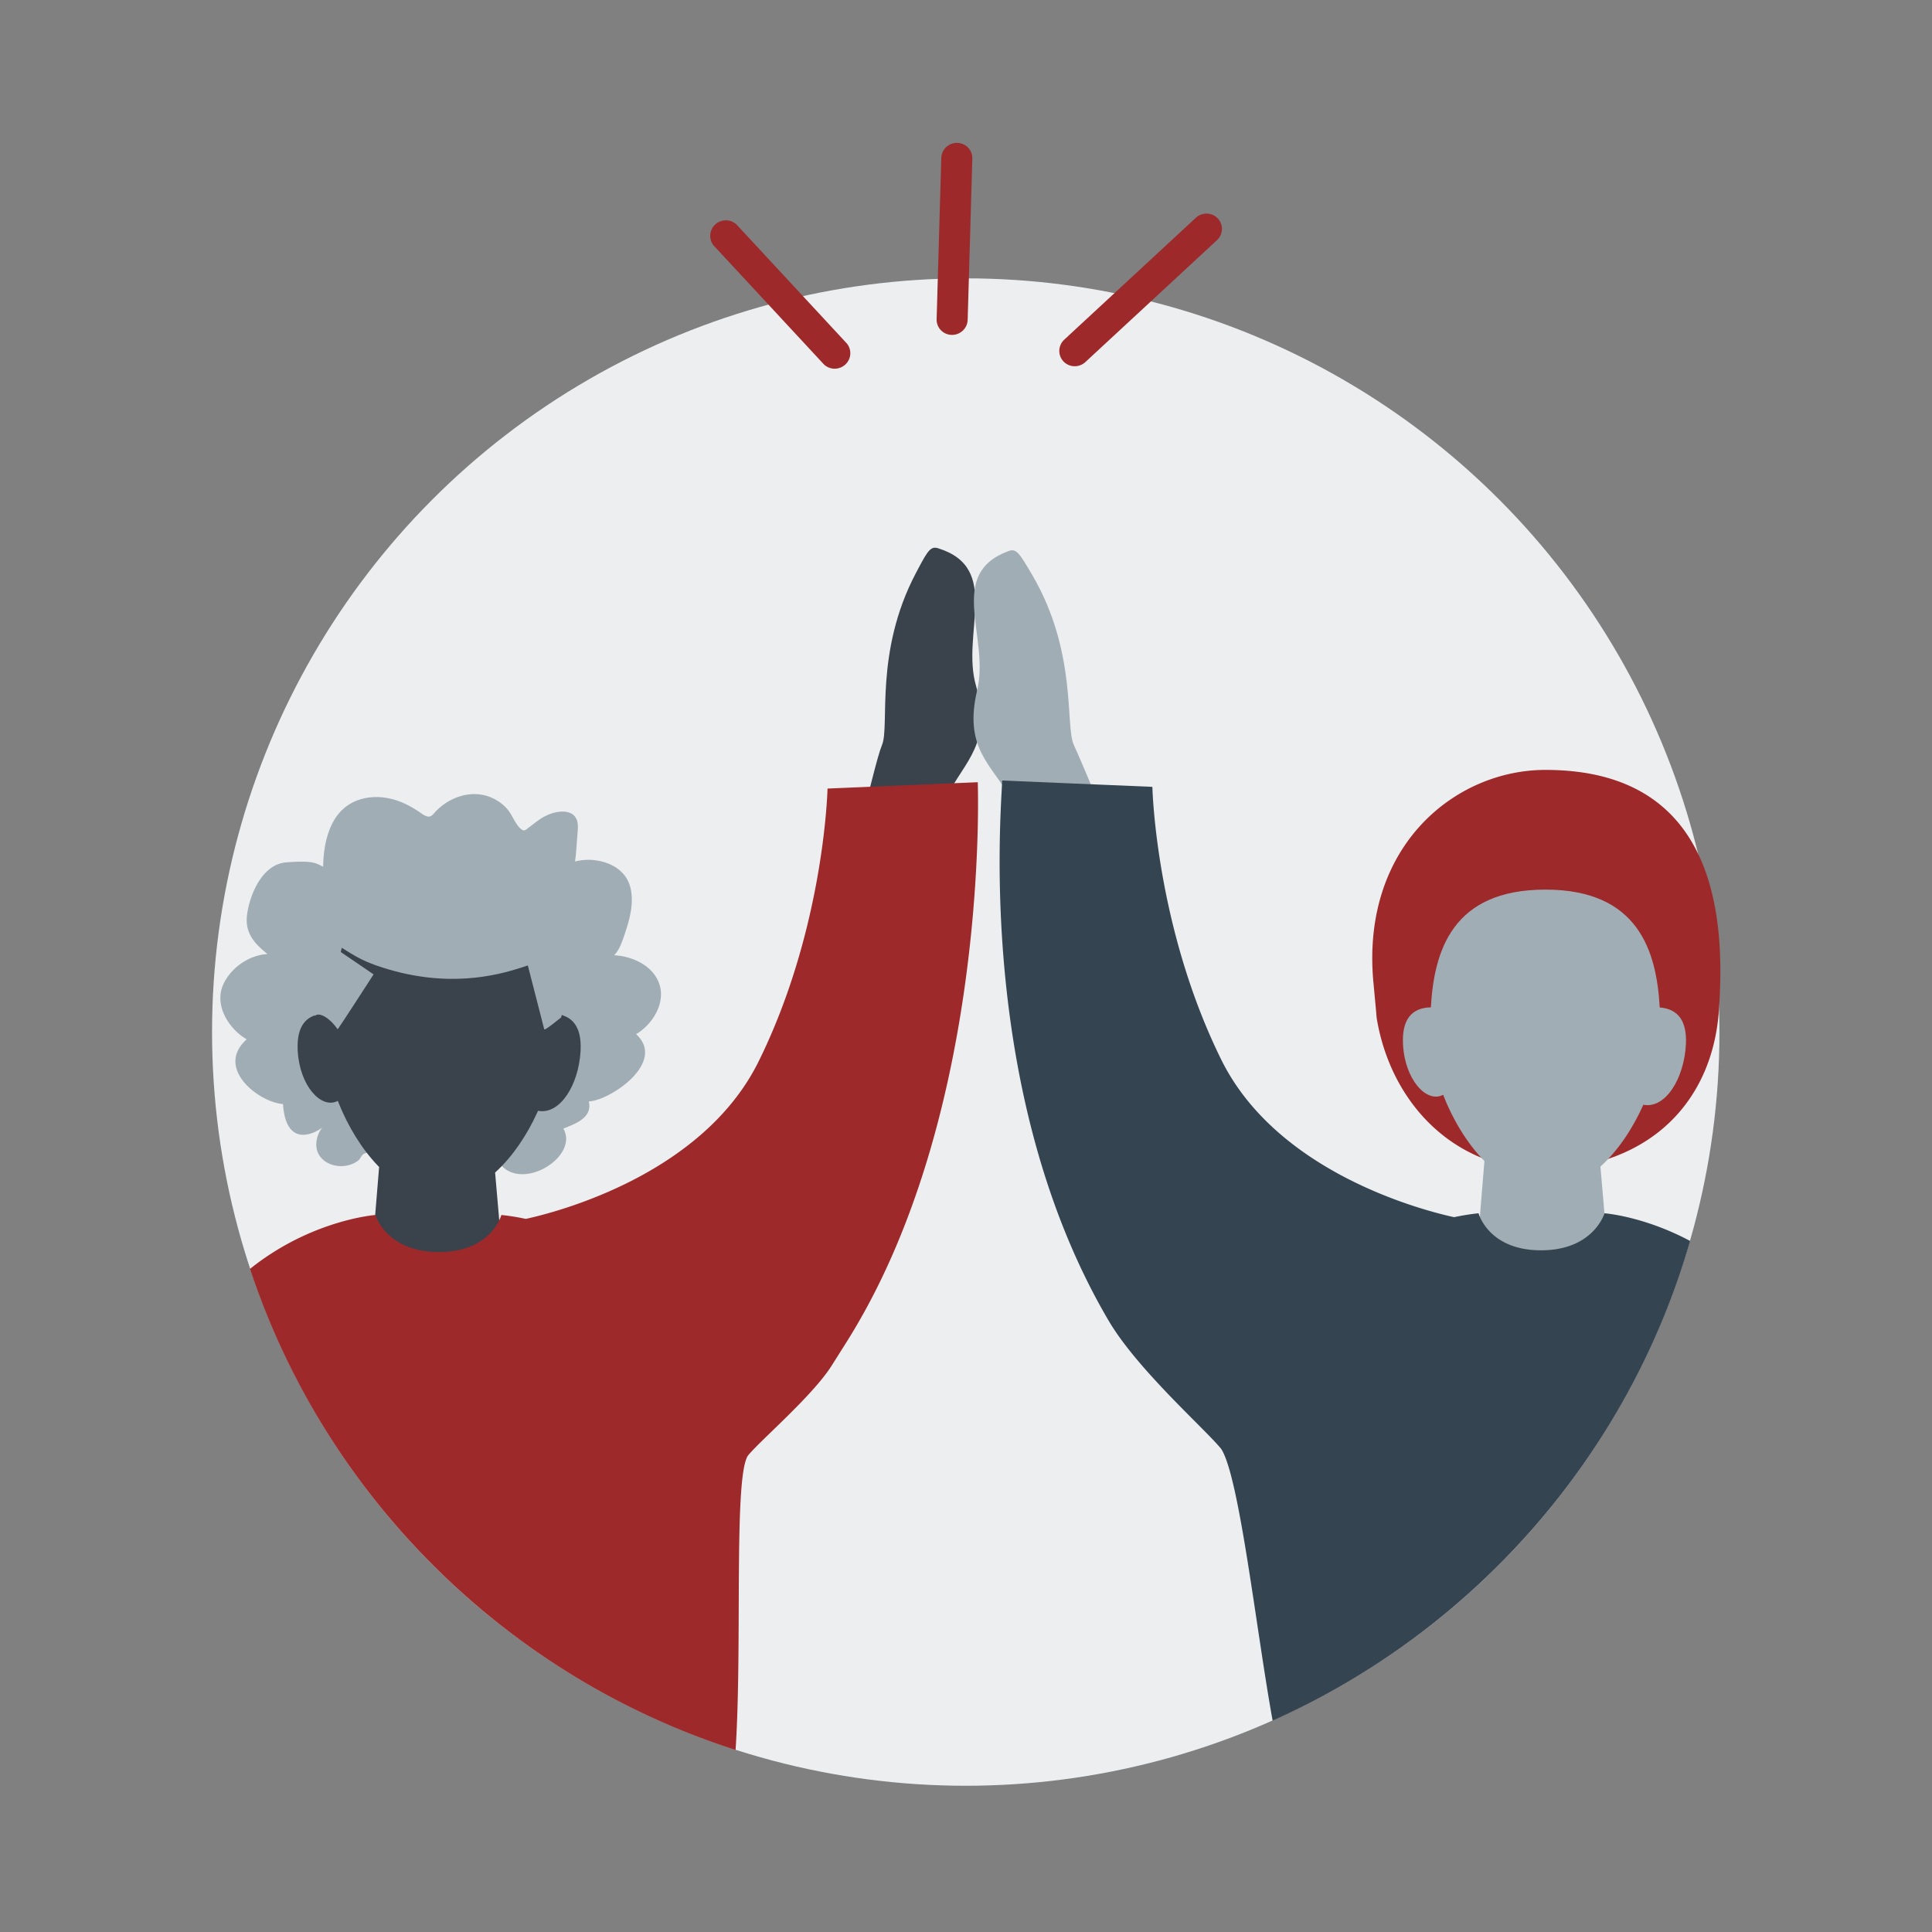 <svg width="676" height="676" viewBox="0 0 676 676" xmlns="http://www.w3.org/2000/svg"><rect x="0" y="0" width="676" height="676" fill="#808080" stroke="none"/><g fill="none" fill-rule="evenodd"><circle fill="#ECEEF0" cx="337.914" cy="361.112" r="263.719"/><path d="M171.318 278.829c2.513.97 4.954 2.615 6.659 4.88 1.517 2.021 2.601 5.226 4.698 6.636.82.55 1.42-.083 2.143-.644l.182-.136c1.216-.88 2.378-1.85 3.608-2.706 1.73-1.2 3.603-2.099 5.609-2.57 2.934-.688 6.991-.528 7.83 3.371.313 1.465.074 3.032-.029 4.509a363.304 363.304 0 0 1-.458 6.075 52.065 52.065 0 0 1-.361 3.198c1.985-.5 4.05-.697 6.074-.54 3.845.306 8.014 1.706 10.789 4.829 3.464 3.895 3.454 9.66 2.364 14.672-.434 2.007-1.032 3.97-1.67 5.907l-.489 1.45c-.79 2.322-1.702 4.763-3.375 6.476 5.52.3 12.247 2.833 15.138 8.496 3.758 7.355-1.616 15.698-7.464 19.112 10.659 9.718-8.618 23.018-16.56 23.564 1.457 5.895-5.218 7.924-8.882 9.5 5.94 10.422-17.345 24.019-23.679 9.848l-.19-.442c-1.104-2.717-2.274-4.513-3.37-5.684l-.401-.403-.02-.18-.065-.183 1.652-1.731c1.493-1.597 2.488-2.736 2.205-2.564-1.486.907-2.727 1.578-3.752 2.069l-.2.094.022-.071c.966-2.826 5.306-5.483 3.647-7.844l-.242-.291 2.948-1.29c2.802-1.256 5.618-2.774 7.384-5.549 4.132-6.487-.418-15.508-6.875-17.216-5.849-1.544-12.445 1.768-16.18 6.795-1.242-3.546-3.031-6.916-5.44-9.63l-.6-.665-.564.604c-2.545 2.822-4.438 6.319-5.75 10-3.948-5.218-10.924-8.66-17.105-7.053-6.83 1.768-11.642 11.136-7.275 17.87 2.538 3.912 7.115 5.421 10.926 7.101-2.971 3.134.728 6.01-1.061 9.91-.883 1.923-2.12 4.099-4.094 4.768-.73.247-1.588.27-2.163.872-.712.748-.88 1.583-1.794 2.224-3.637 2.565-9.314 2.368-12.536-.976-2.809-2.919-2.207-7.476.023-10.547l.187-.247-.267.215c-2.017 1.506-12.397 7.454-13.477-8.417l-.627-.063c-8.509-1.088-23.065-12.736-12.073-22.58-6.184-3.544-11.866-12.207-7.893-19.842 3.058-5.88 9.271-9.666 15.106-9.977-1.769-1.78-7.213-5.237-7.213-11.86 0-5.31 4.014-19.492 13.908-20.246l1.414-.097c8.53-.54 9.052.594 11.423 1.606.096-5.61 1.043-11.48 3.85-16.27 2.699-4.61 7.005-7.195 11.906-7.88 5.032-.7 10.001.493 14.506 2.964 1.13.618 2.245 1.266 3.315 2l.776.544c.66.456 1.351.882 2.1 1.06 1.172.28 1.752-.408 2.514-1.273a19.141 19.141 0 0 1 2.962-2.706c4.703-3.506 10.875-4.948 16.326-2.846zm-2.583 119.72.52-.535.229.213.009.049c.066 1.7-3.332 3.358-1.62 3.95.447.155-2.3.739-4.153 1.29l-.3.09.06-.047c1.312-1.071 3.364-3.075 5.255-5.01zm.569-2.817-.078.285c-.116.493-.119.99.043 1.495l.13.352-.143.15-.053-.046c-.805-.704-1.547-1.08-2.159-1.264l-.114-.032.126-.037.6-.206a19.4 19.4 0 0 0 1.517-.634l.13-.063zM129.69 350.62c8.068 1.85 16.406 2.61 24.404 4.789l.36.11c7.398-1.994 15.093-2.735 22.543-4.473-7.884-.012-15.786.84-23.66.076-.094-.009-.13-.113-.121-.303l1.49-.118c-8.327.792-16.68-.092-25.016-.08z" fill="#A1ADB4"/><path d="m119.574 331.632.679.411 2.53 1.562c2.223 1.352 4.612 2.672 8.308 4.005l.538.191c24.153 8.44 42.344 3.464 50.673.781l2.386-.78 5.734 22.338c.062.378 1.856-.866 5.385-3.726l.55-.447.172-.816c4.662 1.33 6.872 5.332 6.633 12.01l-.016.388-.02.37c-.701 11.706-7.113 22-14.635 20.787l-.238-.042-.317.703c-3.53 7.72-8.39 15.016-14.16 20.398l-.543.499 5.585 64.392h-51.617l5.452-66.325-.523-.539c-5.712-5.98-10.408-13.804-13.63-21.849l-.297-.754-.175.09c-5.68 2.784-13.108-5.329-13.844-17.353l-.02-.377-.017-.387c-.236-6.505 1.773-10.472 6.031-11.902l.02.224c1.034-1.283 4.48-.117 7.746 4.382l.196.274.022-.02.096-.122c.534-.72 2.778-4.124 6.731-10.217l5.725-8.85-11.478-7.813.338-1.486zM328.258 191.84c22.324 6.966 7.926 29.627 13.24 48.103 5.828 20.237-4 26.318-10.107 38.581-2.714 5.45 17.431 59.007-32.576 141.56l-28.48-33.328c28.48-79.99 34.592-117.082 38.303-126.15 2.721-6.652-2.754-32.373 11.769-59.971l1.114-2.11c3.219-6.056 4.258-7.457 6.737-6.685z" fill="#3a424b"/><path d="m289.549 275.916 52.563-2.22.026.851c.28 10.66 1.896 119.158-45.958 195.065l-5.18 8.213c-6.725 10.632-25.006 26.172-29.325 31.518-5.03 7.768-1.899 66.428-4.298 102.96-80.096-25.655-143.523-88.559-169.902-168.327 21.491-17.206 43.877-18.856 43.877-18.856l.043.134.1.28.156.39c1.184 2.828 6.276 12.156 21.913 12.156 18.432 0 21.86-12.96 21.86-12.96a79.86 79.86 0 0 1 8.55 1.367l1.017-.226.772-.179.84-.2c14.373-3.482 60.479-17.285 78.854-54.527 21.67-43.924 23.887-89.6 24.075-94.924l.016-.515zm251.202-6.528c60.674 0 62.894 53.07 60.674 84.287-2.177 30.634-22.891 54.82-62.375 55.713-31.315-.884-52.605-24.247-57.361-53.224l-.307-3.533-.909-9.79c-3.914-46.963 28.76-73.453 60.278-73.453zM257.77 78.633l.182.187 38.151 41.139c2.023 2.18 1.867 5.588-.35 7.61-2.15 1.964-5.45 1.9-7.492-.1l-.182-.187-38.151-41.138c-2.023-2.181-1.867-5.589.35-7.611 2.15-1.963 5.45-1.9 7.492.1zm168.329-2.2c1.98 2.102 1.914 5.375-.104 7.43l-.189.183-46.033 42.637c-2.2 2.038-5.638 1.935-7.677-.231-1.98-2.103-1.914-5.376.104-7.43l.189-.184 46.033-42.637c2.2-2.038 5.638-1.935 7.677.232zM334.94 50c2.91.06 5.22 2.38 5.275 5.236v.262l-1.632 56.41c-.087 2.973-2.587 5.333-5.587 5.271-2.91-.06-5.22-2.38-5.275-5.236v-.261l1.632-56.41c.087-2.974 2.587-5.334 5.587-5.272z" fill="#9e292b"/><path d="M540.694 311.272c32.645 0 38.93 21.585 40.038 41.24 6.503.518 9.554 4.808 9.16 12.871-.59 12.012-7.19 22.657-14.894 21.164-3.661 8.242-8.836 16.052-15.02 21.647l5.582 64.542h-51.616l5.451-66.478c-6.13-6.242-11.129-14.621-14.452-23.194-5.759 3.077-13.428-5.299-14.038-17.68-.417-8.456 2.837-12.763 9.751-12.922 1.117-19.64 7.42-41.19 40.038-41.19zM361.187 201.215c15.773 26.88 11.483 52.833 14.507 59.35 4.122 8.883 17.942 43.489 59.4 136.354l-40.245-10.543c-53.74-80.104-38.1-101.522-41.06-106.839-6.667-11.962-16.762-17.573-11.87-38.065 4.463-18.702-10.958-40.661 11.02-48.674 2.703-.984 3.763.778 8.248 8.417z" fill="#A1ADB4"/><path d="m350.65 273.098 52.564 2.22.022.698c.23 6.112 2.63 51.284 24.069 94.74 19.724 39.978 71.4 52.944 81.485 55.13a80.314 80.314 0 0 1 8.55-1.367l.072.236c.572 1.755 4.828 12.724 21.786 12.724 18.432 0 22.214-12.96 22.214-12.96l.572.056c2.752.297 15.077 1.996 29.379 9.63-21.61 75.097-75.696 136.437-146.073 167.848-5.753-31.706-11.609-85.22-17.985-95.069-5.657-7.002-29.315-27.717-39.444-44.959-45.842-78.031-37.725-175.96-37.251-187.967l.04-.96z" fill="#344450"/></g></svg>